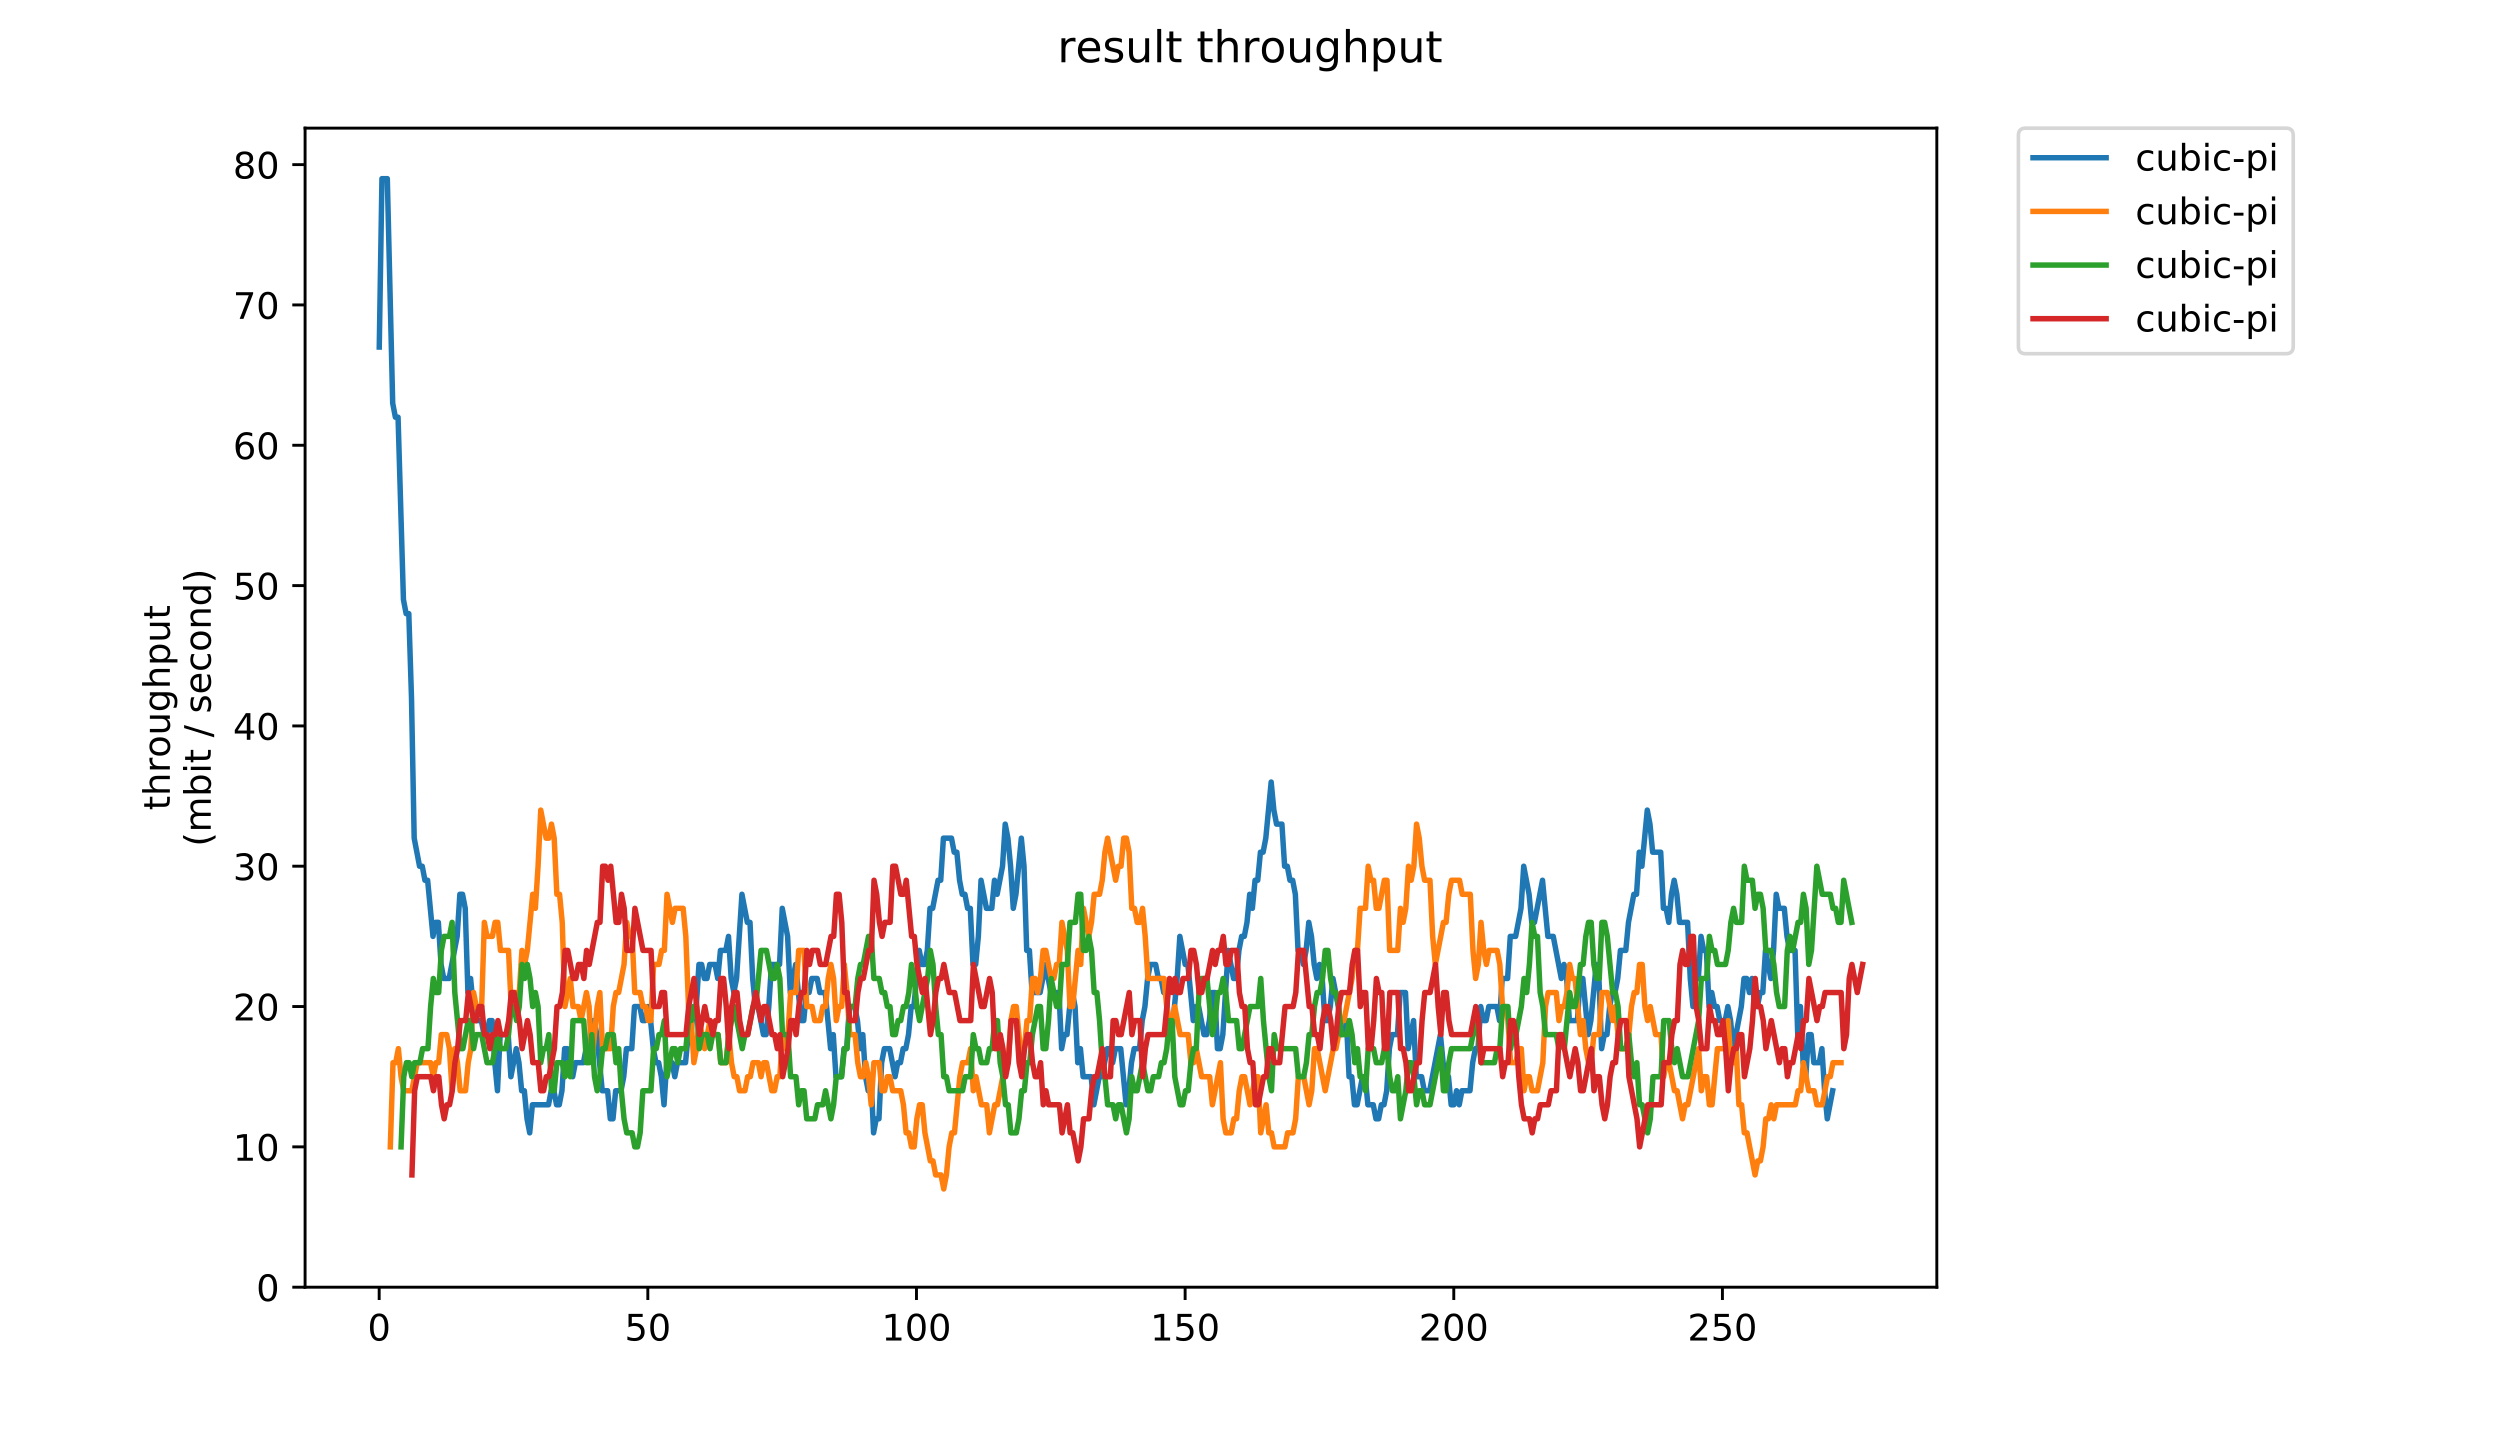 <?xml version="1.0" encoding="utf-8" standalone="no"?>
<!DOCTYPE svg PUBLIC "-//W3C//DTD SVG 1.1//EN"
  "http://www.w3.org/Graphics/SVG/1.1/DTD/svg11.dtd">
<!-- Created with matplotlib (https://matplotlib.org/) -->
<svg height="396pt" version="1.1" viewBox="0 0 684 396" width="684pt" xmlns="http://www.w3.org/2000/svg" xmlns:xlink="http://www.w3.org/1999/xlink">
 <defs>
  <style type="text/css">
*{stroke-linecap:butt;stroke-linejoin:round;}
  </style>
 </defs>
 <g id="figure_1">
  <g id="patch_1">
   <path d="M 0 396 
L 684 396 
L 684 0 
L 0 0 
z
" style="fill:#ffffff;"/>
  </g>
  <g id="axes_1">
   <g id="patch_2">
    <path d="M 83.472 352.174 
L 529.913 352.174 
L 529.913 35.062 
L 83.472 35.062 
z
" style="fill:#ffffff;"/>
   </g>
   <g id="matplotlib.axis_1">
    <g id="xtick_1">
     <g id="line2d_1">
      <defs>
       <path d="M 0 0 
L 0 3.5 
" id="me4129b6288" style="stroke:#000000;stroke-width:0.8;"/>
      </defs>
      <g>
       <use style="stroke:#000000;stroke-width:0.8;" x="103.743" xlink:href="#me4129b6288" y="352.174"/>
      </g>
     </g>
     <g id="text_1">
      <!-- 0 -->
      <defs>
       <path d="M 31.781 66.406 
Q 24.172 66.406 20.328 58.906 
Q 16.5 51.422 16.5 36.375 
Q 16.5 21.391 20.328 13.891 
Q 24.172 6.391 31.781 6.391 
Q 39.453 6.391 43.281 13.891 
Q 47.125 21.391 47.125 36.375 
Q 47.125 51.422 43.281 58.906 
Q 39.453 66.406 31.781 66.406 
z
M 31.781 74.219 
Q 44.047 74.219 50.516 64.516 
Q 56.984 54.828 56.984 36.375 
Q 56.984 17.969 50.516 8.266 
Q 44.047 -1.422 31.781 -1.422 
Q 19.531 -1.422 13.062 8.266 
Q 6.594 17.969 6.594 36.375 
Q 6.594 54.828 13.062 64.516 
Q 19.531 74.219 31.781 74.219 
z
" id="DejaVuSans-48"/>
      </defs>
      <g transform="translate(100.562 366.773)scale(0.1 -0.1)">
       <use xlink:href="#DejaVuSans-48"/>
      </g>
     </g>
    </g>
    <g id="xtick_2">
     <g id="line2d_2">
      <g>
       <use style="stroke:#000000;stroke-width:0.8;" x="177.245" xlink:href="#me4129b6288" y="352.174"/>
      </g>
     </g>
     <g id="text_2">
      <!-- 50 -->
      <defs>
       <path d="M 10.797 72.906 
L 49.516 72.906 
L 49.516 64.594 
L 19.828 64.594 
L 19.828 46.734 
Q 21.969 47.469 24.109 47.828 
Q 26.266 48.188 28.422 48.188 
Q 40.625 48.188 47.75 41.5 
Q 54.891 34.812 54.891 23.391 
Q 54.891 11.625 47.562 5.094 
Q 40.234 -1.422 26.906 -1.422 
Q 22.312 -1.422 17.547 -0.641 
Q 12.797 0.141 7.719 1.703 
L 7.719 11.625 
Q 12.109 9.234 16.797 8.062 
Q 21.484 6.891 26.703 6.891 
Q 35.156 6.891 40.078 11.328 
Q 45.016 15.766 45.016 23.391 
Q 45.016 31 40.078 35.438 
Q 35.156 39.891 26.703 39.891 
Q 22.75 39.891 18.812 39.016 
Q 14.891 38.141 10.797 36.281 
z
" id="DejaVuSans-53"/>
      </defs>
      <g transform="translate(170.883 366.773)scale(0.1 -0.1)">
       <use xlink:href="#DejaVuSans-53"/>
       <use x="63.623" xlink:href="#DejaVuSans-48"/>
      </g>
     </g>
    </g>
    <g id="xtick_3">
     <g id="line2d_3">
      <g>
       <use style="stroke:#000000;stroke-width:0.8;" x="250.748" xlink:href="#me4129b6288" y="352.174"/>
      </g>
     </g>
     <g id="text_3">
      <!-- 100 -->
      <defs>
       <path d="M 12.406 8.297 
L 28.516 8.297 
L 28.516 63.922 
L 10.984 60.406 
L 10.984 69.391 
L 28.422 72.906 
L 38.281 72.906 
L 38.281 8.297 
L 54.391 8.297 
L 54.391 0 
L 12.406 0 
z
" id="DejaVuSans-49"/>
      </defs>
      <g transform="translate(241.204 366.773)scale(0.1 -0.1)">
       <use xlink:href="#DejaVuSans-49"/>
       <use x="63.623" xlink:href="#DejaVuSans-48"/>
       <use x="127.246" xlink:href="#DejaVuSans-48"/>
      </g>
     </g>
    </g>
    <g id="xtick_4">
     <g id="line2d_4">
      <g>
       <use style="stroke:#000000;stroke-width:0.8;" x="324.25" xlink:href="#me4129b6288" y="352.174"/>
      </g>
     </g>
     <g id="text_4">
      <!-- 150 -->
      <g transform="translate(314.706 366.773)scale(0.1 -0.1)">
       <use xlink:href="#DejaVuSans-49"/>
       <use x="63.623" xlink:href="#DejaVuSans-53"/>
       <use x="127.246" xlink:href="#DejaVuSans-48"/>
      </g>
     </g>
    </g>
    <g id="xtick_5">
     <g id="line2d_5">
      <g>
       <use style="stroke:#000000;stroke-width:0.8;" x="397.753" xlink:href="#me4129b6288" y="352.174"/>
      </g>
     </g>
     <g id="text_5">
      <!-- 200 -->
      <defs>
       <path d="M 19.188 8.297 
L 53.609 8.297 
L 53.609 0 
L 7.328 0 
L 7.328 8.297 
Q 12.938 14.109 22.625 23.891 
Q 32.328 33.688 34.812 36.531 
Q 39.547 41.844 41.422 45.531 
Q 43.312 49.219 43.312 52.781 
Q 43.312 58.594 39.234 62.25 
Q 35.156 65.922 28.609 65.922 
Q 23.969 65.922 18.812 64.312 
Q 13.672 62.703 7.812 59.422 
L 7.812 69.391 
Q 13.766 71.781 18.938 73 
Q 24.125 74.219 28.422 74.219 
Q 39.75 74.219 46.484 68.547 
Q 53.219 62.891 53.219 53.422 
Q 53.219 48.922 51.531 44.891 
Q 49.859 40.875 45.406 35.406 
Q 44.188 33.984 37.641 27.219 
Q 31.109 20.453 19.188 8.297 
z
" id="DejaVuSans-50"/>
      </defs>
      <g transform="translate(388.209 366.773)scale(0.1 -0.1)">
       <use xlink:href="#DejaVuSans-50"/>
       <use x="63.623" xlink:href="#DejaVuSans-48"/>
       <use x="127.246" xlink:href="#DejaVuSans-48"/>
      </g>
     </g>
    </g>
    <g id="xtick_6">
     <g id="line2d_6">
      <g>
       <use style="stroke:#000000;stroke-width:0.8;" x="471.255" xlink:href="#me4129b6288" y="352.174"/>
      </g>
     </g>
     <g id="text_6">
      <!-- 250 -->
      <g transform="translate(461.711 366.773)scale(0.1 -0.1)">
       <use xlink:href="#DejaVuSans-50"/>
       <use x="63.623" xlink:href="#DejaVuSans-53"/>
       <use x="127.246" xlink:href="#DejaVuSans-48"/>
      </g>
     </g>
    </g>
   </g>
   <g id="matplotlib.axis_2">
    <g id="ytick_1">
     <g id="line2d_7">
      <defs>
       <path d="M 0 0 
L -3.5 0 
" id="md6bde5bec5" style="stroke:#000000;stroke-width:0.8;"/>
      </defs>
      <g>
       <use style="stroke:#000000;stroke-width:0.8;" x="83.472" xlink:href="#md6bde5bec5" y="352.174"/>
      </g>
     </g>
     <g id="text_7">
      <!-- 0 -->
      <g transform="translate(70.11 355.973)scale(0.1 -0.1)">
       <use xlink:href="#DejaVuSans-48"/>
      </g>
     </g>
    </g>
    <g id="ytick_2">
     <g id="line2d_8">
      <g>
       <use style="stroke:#000000;stroke-width:0.8;" x="83.472" xlink:href="#md6bde5bec5" y="313.783"/>
      </g>
     </g>
     <g id="text_8">
      <!-- 10 -->
      <g transform="translate(63.747 317.582)scale(0.1 -0.1)">
       <use xlink:href="#DejaVuSans-49"/>
       <use x="63.623" xlink:href="#DejaVuSans-48"/>
      </g>
     </g>
    </g>
    <g id="ytick_3">
     <g id="line2d_9">
      <g>
       <use style="stroke:#000000;stroke-width:0.8;" x="83.472" xlink:href="#md6bde5bec5" y="275.392"/>
      </g>
     </g>
     <g id="text_9">
      <!-- 20 -->
      <g transform="translate(63.747 279.191)scale(0.1 -0.1)">
       <use xlink:href="#DejaVuSans-50"/>
       <use x="63.623" xlink:href="#DejaVuSans-48"/>
      </g>
     </g>
    </g>
    <g id="ytick_4">
     <g id="line2d_10">
      <g>
       <use style="stroke:#000000;stroke-width:0.8;" x="83.472" xlink:href="#md6bde5bec5" y="237"/>
      </g>
     </g>
     <g id="text_10">
      <!-- 30 -->
      <defs>
       <path d="M 40.578 39.312 
Q 47.656 37.797 51.625 33 
Q 55.609 28.219 55.609 21.188 
Q 55.609 10.406 48.188 4.484 
Q 40.766 -1.422 27.094 -1.422 
Q 22.516 -1.422 17.656 -0.516 
Q 12.797 0.391 7.625 2.203 
L 7.625 11.719 
Q 11.719 9.328 16.594 8.109 
Q 21.484 6.891 26.812 6.891 
Q 36.078 6.891 40.938 10.547 
Q 45.797 14.203 45.797 21.188 
Q 45.797 27.641 41.281 31.266 
Q 36.766 34.906 28.719 34.906 
L 20.219 34.906 
L 20.219 43.016 
L 29.109 43.016 
Q 36.375 43.016 40.234 45.922 
Q 44.094 48.828 44.094 54.297 
Q 44.094 59.906 40.109 62.906 
Q 36.141 65.922 28.719 65.922 
Q 24.656 65.922 20.016 65.031 
Q 15.375 64.156 9.812 62.312 
L 9.812 71.094 
Q 15.438 72.656 20.344 73.438 
Q 25.25 74.219 29.594 74.219 
Q 40.828 74.219 47.359 69.109 
Q 53.906 64.016 53.906 55.328 
Q 53.906 49.266 50.438 45.094 
Q 46.969 40.922 40.578 39.312 
z
" id="DejaVuSans-51"/>
      </defs>
      <g transform="translate(63.747 240.8)scale(0.1 -0.1)">
       <use xlink:href="#DejaVuSans-51"/>
       <use x="63.623" xlink:href="#DejaVuSans-48"/>
      </g>
     </g>
    </g>
    <g id="ytick_5">
     <g id="line2d_11">
      <g>
       <use style="stroke:#000000;stroke-width:0.8;" x="83.472" xlink:href="#md6bde5bec5" y="198.609"/>
      </g>
     </g>
     <g id="text_11">
      <!-- 40 -->
      <defs>
       <path d="M 37.797 64.312 
L 12.891 25.391 
L 37.797 25.391 
z
M 35.203 72.906 
L 47.609 72.906 
L 47.609 25.391 
L 58.016 25.391 
L 58.016 17.188 
L 47.609 17.188 
L 47.609 0 
L 37.797 0 
L 37.797 17.188 
L 4.891 17.188 
L 4.891 26.703 
z
" id="DejaVuSans-52"/>
      </defs>
      <g transform="translate(63.747 202.408)scale(0.1 -0.1)">
       <use xlink:href="#DejaVuSans-52"/>
       <use x="63.623" xlink:href="#DejaVuSans-48"/>
      </g>
     </g>
    </g>
    <g id="ytick_6">
     <g id="line2d_12">
      <g>
       <use style="stroke:#000000;stroke-width:0.8;" x="83.472" xlink:href="#md6bde5bec5" y="160.218"/>
      </g>
     </g>
     <g id="text_12">
      <!-- 50 -->
      <g transform="translate(63.747 164.017)scale(0.1 -0.1)">
       <use xlink:href="#DejaVuSans-53"/>
       <use x="63.623" xlink:href="#DejaVuSans-48"/>
      </g>
     </g>
    </g>
    <g id="ytick_7">
     <g id="line2d_13">
      <g>
       <use style="stroke:#000000;stroke-width:0.8;" x="83.472" xlink:href="#md6bde5bec5" y="121.827"/>
      </g>
     </g>
     <g id="text_13">
      <!-- 60 -->
      <defs>
       <path d="M 33.016 40.375 
Q 26.375 40.375 22.484 35.828 
Q 18.609 31.297 18.609 23.391 
Q 18.609 15.531 22.484 10.953 
Q 26.375 6.391 33.016 6.391 
Q 39.656 6.391 43.531 10.953 
Q 47.406 15.531 47.406 23.391 
Q 47.406 31.297 43.531 35.828 
Q 39.656 40.375 33.016 40.375 
z
M 52.594 71.297 
L 52.594 62.312 
Q 48.875 64.062 45.094 64.984 
Q 41.312 65.922 37.594 65.922 
Q 27.828 65.922 22.672 59.328 
Q 17.531 52.734 16.797 39.406 
Q 19.672 43.656 24.016 45.922 
Q 28.375 48.188 33.594 48.188 
Q 44.578 48.188 50.953 41.516 
Q 57.328 34.859 57.328 23.391 
Q 57.328 12.156 50.688 5.359 
Q 44.047 -1.422 33.016 -1.422 
Q 20.359 -1.422 13.672 8.266 
Q 6.984 17.969 6.984 36.375 
Q 6.984 53.656 15.188 63.938 
Q 23.391 74.219 37.203 74.219 
Q 40.922 74.219 44.703 73.484 
Q 48.484 72.75 52.594 71.297 
z
" id="DejaVuSans-54"/>
      </defs>
      <g transform="translate(63.747 125.626)scale(0.1 -0.1)">
       <use xlink:href="#DejaVuSans-54"/>
       <use x="63.623" xlink:href="#DejaVuSans-48"/>
      </g>
     </g>
    </g>
    <g id="ytick_8">
     <g id="line2d_14">
      <g>
       <use style="stroke:#000000;stroke-width:0.8;" x="83.472" xlink:href="#md6bde5bec5" y="83.435"/>
      </g>
     </g>
     <g id="text_14">
      <!-- 70 -->
      <defs>
       <path d="M 8.203 72.906 
L 55.078 72.906 
L 55.078 68.703 
L 28.609 0 
L 18.312 0 
L 43.219 64.594 
L 8.203 64.594 
z
" id="DejaVuSans-55"/>
      </defs>
      <g transform="translate(63.747 87.235)scale(0.1 -0.1)">
       <use xlink:href="#DejaVuSans-55"/>
       <use x="63.623" xlink:href="#DejaVuSans-48"/>
      </g>
     </g>
    </g>
    <g id="ytick_9">
     <g id="line2d_15">
      <g>
       <use style="stroke:#000000;stroke-width:0.8;" x="83.472" xlink:href="#md6bde5bec5" y="45.044"/>
      </g>
     </g>
     <g id="text_15">
      <!-- 80 -->
      <defs>
       <path d="M 31.781 34.625 
Q 24.75 34.625 20.719 30.859 
Q 16.703 27.094 16.703 20.516 
Q 16.703 13.922 20.719 10.156 
Q 24.75 6.391 31.781 6.391 
Q 38.812 6.391 42.859 10.172 
Q 46.922 13.969 46.922 20.516 
Q 46.922 27.094 42.891 30.859 
Q 38.875 34.625 31.781 34.625 
z
M 21.922 38.812 
Q 15.578 40.375 12.031 44.719 
Q 8.5 49.078 8.5 55.328 
Q 8.5 64.062 14.719 69.141 
Q 20.953 74.219 31.781 74.219 
Q 42.672 74.219 48.875 69.141 
Q 55.078 64.062 55.078 55.328 
Q 55.078 49.078 51.531 44.719 
Q 48 40.375 41.703 38.812 
Q 48.828 37.156 52.797 32.312 
Q 56.781 27.484 56.781 20.516 
Q 56.781 9.906 50.312 4.234 
Q 43.844 -1.422 31.781 -1.422 
Q 19.734 -1.422 13.25 4.234 
Q 6.781 9.906 6.781 20.516 
Q 6.781 27.484 10.781 32.312 
Q 14.797 37.156 21.922 38.812 
z
M 18.312 54.391 
Q 18.312 48.734 21.844 45.562 
Q 25.391 42.391 31.781 42.391 
Q 38.141 42.391 41.719 45.562 
Q 45.312 48.734 45.312 54.391 
Q 45.312 60.062 41.719 63.234 
Q 38.141 66.406 31.781 66.406 
Q 25.391 66.406 21.844 63.234 
Q 18.312 60.062 18.312 54.391 
z
" id="DejaVuSans-56"/>
      </defs>
      <g transform="translate(63.747 48.843)scale(0.1 -0.1)">
       <use xlink:href="#DejaVuSans-56"/>
       <use x="63.623" xlink:href="#DejaVuSans-48"/>
      </g>
     </g>
    </g>
    <g id="text_16">
     <!-- throughput -->
     <defs>
      <path d="M 18.312 70.219 
L 18.312 54.688 
L 36.812 54.688 
L 36.812 47.703 
L 18.312 47.703 
L 18.312 18.016 
Q 18.312 11.328 20.141 9.422 
Q 21.969 7.516 27.594 7.516 
L 36.812 7.516 
L 36.812 0 
L 27.594 0 
Q 17.188 0 13.234 3.875 
Q 9.281 7.766 9.281 18.016 
L 9.281 47.703 
L 2.688 47.703 
L 2.688 54.688 
L 9.281 54.688 
L 9.281 70.219 
z
" id="DejaVuSans-116"/>
      <path d="M 54.891 33.016 
L 54.891 0 
L 45.906 0 
L 45.906 32.719 
Q 45.906 40.484 42.875 44.328 
Q 39.844 48.188 33.797 48.188 
Q 26.516 48.188 22.312 43.547 
Q 18.109 38.922 18.109 30.906 
L 18.109 0 
L 9.078 0 
L 9.078 75.984 
L 18.109 75.984 
L 18.109 46.188 
Q 21.344 51.125 25.703 53.562 
Q 30.078 56 35.797 56 
Q 45.219 56 50.047 50.172 
Q 54.891 44.344 54.891 33.016 
z
" id="DejaVuSans-104"/>
      <path d="M 41.109 46.297 
Q 39.594 47.172 37.812 47.578 
Q 36.031 48 33.891 48 
Q 26.266 48 22.188 43.047 
Q 18.109 38.094 18.109 28.812 
L 18.109 0 
L 9.078 0 
L 9.078 54.688 
L 18.109 54.688 
L 18.109 46.188 
Q 20.953 51.172 25.484 53.578 
Q 30.031 56 36.531 56 
Q 37.453 56 38.578 55.875 
Q 39.703 55.766 41.062 55.516 
z
" id="DejaVuSans-114"/>
      <path d="M 30.609 48.391 
Q 23.391 48.391 19.188 42.75 
Q 14.984 37.109 14.984 27.297 
Q 14.984 17.484 19.156 11.844 
Q 23.344 6.203 30.609 6.203 
Q 37.797 6.203 41.984 11.859 
Q 46.188 17.531 46.188 27.297 
Q 46.188 37.016 41.984 42.703 
Q 37.797 48.391 30.609 48.391 
z
M 30.609 56 
Q 42.328 56 49.016 48.375 
Q 55.719 40.766 55.719 27.297 
Q 55.719 13.875 49.016 6.219 
Q 42.328 -1.422 30.609 -1.422 
Q 18.844 -1.422 12.172 6.219 
Q 5.516 13.875 5.516 27.297 
Q 5.516 40.766 12.172 48.375 
Q 18.844 56 30.609 56 
z
" id="DejaVuSans-111"/>
      <path d="M 8.5 21.578 
L 8.5 54.688 
L 17.484 54.688 
L 17.484 21.922 
Q 17.484 14.156 20.5 10.266 
Q 23.531 6.391 29.594 6.391 
Q 36.859 6.391 41.078 11.031 
Q 45.312 15.672 45.312 23.688 
L 45.312 54.688 
L 54.297 54.688 
L 54.297 0 
L 45.312 0 
L 45.312 8.406 
Q 42.047 3.422 37.719 1 
Q 33.406 -1.422 27.688 -1.422 
Q 18.266 -1.422 13.375 4.438 
Q 8.5 10.297 8.5 21.578 
z
M 31.109 56 
z
" id="DejaVuSans-117"/>
      <path d="M 45.406 27.984 
Q 45.406 37.75 41.375 43.109 
Q 37.359 48.484 30.078 48.484 
Q 22.859 48.484 18.828 43.109 
Q 14.797 37.75 14.797 27.984 
Q 14.797 18.266 18.828 12.891 
Q 22.859 7.516 30.078 7.516 
Q 37.359 7.516 41.375 12.891 
Q 45.406 18.266 45.406 27.984 
z
M 54.391 6.781 
Q 54.391 -7.172 48.188 -13.984 
Q 42 -20.797 29.203 -20.797 
Q 24.469 -20.797 20.266 -20.094 
Q 16.062 -19.391 12.109 -17.922 
L 12.109 -9.188 
Q 16.062 -11.328 19.922 -12.344 
Q 23.781 -13.375 27.781 -13.375 
Q 36.625 -13.375 41.016 -8.766 
Q 45.406 -4.156 45.406 5.172 
L 45.406 9.625 
Q 42.625 4.781 38.281 2.391 
Q 33.938 0 27.875 0 
Q 17.828 0 11.672 7.656 
Q 5.516 15.328 5.516 27.984 
Q 5.516 40.672 11.672 48.328 
Q 17.828 56 27.875 56 
Q 33.938 56 38.281 53.609 
Q 42.625 51.219 45.406 46.391 
L 45.406 54.688 
L 54.391 54.688 
z
" id="DejaVuSans-103"/>
      <path d="M 18.109 8.203 
L 18.109 -20.797 
L 9.078 -20.797 
L 9.078 54.688 
L 18.109 54.688 
L 18.109 46.391 
Q 20.953 51.266 25.266 53.625 
Q 29.594 56 35.594 56 
Q 45.562 56 51.781 48.094 
Q 58.016 40.188 58.016 27.297 
Q 58.016 14.406 51.781 6.484 
Q 45.562 -1.422 35.594 -1.422 
Q 29.594 -1.422 25.266 0.953 
Q 20.953 3.328 18.109 8.203 
z
M 48.688 27.297 
Q 48.688 37.203 44.609 42.844 
Q 40.531 48.484 33.406 48.484 
Q 26.266 48.484 22.188 42.844 
Q 18.109 37.203 18.109 27.297 
Q 18.109 17.391 22.188 11.75 
Q 26.266 6.109 33.406 6.109 
Q 40.531 6.109 44.609 11.75 
Q 48.688 17.391 48.688 27.297 
z
" id="DejaVuSans-112"/>
     </defs>
     <g transform="translate(46.47 221.675)rotate(-90)scale(0.1 -0.1)">
      <use xlink:href="#DejaVuSans-116"/>
      <use x="39.209" xlink:href="#DejaVuSans-104"/>
      <use x="102.588" xlink:href="#DejaVuSans-114"/>
      <use x="143.67" xlink:href="#DejaVuSans-111"/>
      <use x="204.852" xlink:href="#DejaVuSans-117"/>
      <use x="268.23" xlink:href="#DejaVuSans-103"/>
      <use x="331.707" xlink:href="#DejaVuSans-104"/>
      <use x="395.086" xlink:href="#DejaVuSans-112"/>
      <use x="458.562" xlink:href="#DejaVuSans-117"/>
      <use x="521.941" xlink:href="#DejaVuSans-116"/>
     </g>
     <!-- (mbit / second) -->
     <defs>
      <path d="M 31 75.875 
Q 24.469 64.656 21.281 53.656 
Q 18.109 42.672 18.109 31.391 
Q 18.109 20.125 21.312 9.062 
Q 24.516 -2 31 -13.188 
L 23.188 -13.188 
Q 15.875 -1.703 12.234 9.375 
Q 8.594 20.453 8.594 31.391 
Q 8.594 42.281 12.203 53.312 
Q 15.828 64.359 23.188 75.875 
z
" id="DejaVuSans-40"/>
      <path d="M 52 44.188 
Q 55.375 50.25 60.062 53.125 
Q 64.75 56 71.094 56 
Q 79.641 56 84.281 50.016 
Q 88.922 44.047 88.922 33.016 
L 88.922 0 
L 79.891 0 
L 79.891 32.719 
Q 79.891 40.578 77.094 44.375 
Q 74.312 48.188 68.609 48.188 
Q 61.625 48.188 57.562 43.547 
Q 53.516 38.922 53.516 30.906 
L 53.516 0 
L 44.484 0 
L 44.484 32.719 
Q 44.484 40.625 41.703 44.406 
Q 38.922 48.188 33.109 48.188 
Q 26.219 48.188 22.156 43.531 
Q 18.109 38.875 18.109 30.906 
L 18.109 0 
L 9.078 0 
L 9.078 54.688 
L 18.109 54.688 
L 18.109 46.188 
Q 21.188 51.219 25.484 53.609 
Q 29.781 56 35.688 56 
Q 41.656 56 45.828 52.969 
Q 50 49.953 52 44.188 
z
" id="DejaVuSans-109"/>
      <path d="M 48.688 27.297 
Q 48.688 37.203 44.609 42.844 
Q 40.531 48.484 33.406 48.484 
Q 26.266 48.484 22.188 42.844 
Q 18.109 37.203 18.109 27.297 
Q 18.109 17.391 22.188 11.75 
Q 26.266 6.109 33.406 6.109 
Q 40.531 6.109 44.609 11.75 
Q 48.688 17.391 48.688 27.297 
z
M 18.109 46.391 
Q 20.953 51.266 25.266 53.625 
Q 29.594 56 35.594 56 
Q 45.562 56 51.781 48.094 
Q 58.016 40.188 58.016 27.297 
Q 58.016 14.406 51.781 6.484 
Q 45.562 -1.422 35.594 -1.422 
Q 29.594 -1.422 25.266 0.953 
Q 20.953 3.328 18.109 8.203 
L 18.109 0 
L 9.078 0 
L 9.078 75.984 
L 18.109 75.984 
z
" id="DejaVuSans-98"/>
      <path d="M 9.422 54.688 
L 18.406 54.688 
L 18.406 0 
L 9.422 0 
z
M 9.422 75.984 
L 18.406 75.984 
L 18.406 64.594 
L 9.422 64.594 
z
" id="DejaVuSans-105"/>
      <path id="DejaVuSans-32"/>
      <path d="M 25.391 72.906 
L 33.688 72.906 
L 8.297 -9.281 
L 0 -9.281 
z
" id="DejaVuSans-47"/>
      <path d="M 44.281 53.078 
L 44.281 44.578 
Q 40.484 46.531 36.375 47.5 
Q 32.281 48.484 27.875 48.484 
Q 21.188 48.484 17.844 46.438 
Q 14.5 44.391 14.5 40.281 
Q 14.5 37.156 16.891 35.375 
Q 19.281 33.594 26.516 31.984 
L 29.594 31.297 
Q 39.156 29.25 43.188 25.516 
Q 47.219 21.781 47.219 15.094 
Q 47.219 7.469 41.188 3.016 
Q 35.156 -1.422 24.609 -1.422 
Q 20.219 -1.422 15.453 -0.562 
Q 10.688 0.297 5.422 2 
L 5.422 11.281 
Q 10.406 8.688 15.234 7.391 
Q 20.062 6.109 24.812 6.109 
Q 31.156 6.109 34.562 8.281 
Q 37.984 10.453 37.984 14.406 
Q 37.984 18.062 35.516 20.016 
Q 33.062 21.969 24.703 23.781 
L 21.578 24.516 
Q 13.234 26.266 9.516 29.906 
Q 5.812 33.547 5.812 39.891 
Q 5.812 47.609 11.281 51.797 
Q 16.75 56 26.812 56 
Q 31.781 56 36.172 55.266 
Q 40.578 54.547 44.281 53.078 
z
" id="DejaVuSans-115"/>
      <path d="M 56.203 29.594 
L 56.203 25.203 
L 14.891 25.203 
Q 15.484 15.922 20.484 11.062 
Q 25.484 6.203 34.422 6.203 
Q 39.594 6.203 44.453 7.469 
Q 49.312 8.734 54.109 11.281 
L 54.109 2.781 
Q 49.266 0.734 44.188 -0.344 
Q 39.109 -1.422 33.891 -1.422 
Q 20.797 -1.422 13.156 6.188 
Q 5.516 13.812 5.516 26.812 
Q 5.516 40.234 12.766 48.109 
Q 20.016 56 32.328 56 
Q 43.359 56 49.781 48.891 
Q 56.203 41.797 56.203 29.594 
z
M 47.219 32.234 
Q 47.125 39.594 43.094 43.984 
Q 39.062 48.391 32.422 48.391 
Q 24.906 48.391 20.391 44.141 
Q 15.875 39.891 15.188 32.172 
z
" id="DejaVuSans-101"/>
      <path d="M 48.781 52.594 
L 48.781 44.188 
Q 44.969 46.297 41.141 47.344 
Q 37.312 48.391 33.406 48.391 
Q 24.656 48.391 19.812 42.844 
Q 14.984 37.312 14.984 27.297 
Q 14.984 17.281 19.812 11.734 
Q 24.656 6.203 33.406 6.203 
Q 37.312 6.203 41.141 7.25 
Q 44.969 8.297 48.781 10.406 
L 48.781 2.094 
Q 45.016 0.344 40.984 -0.531 
Q 36.969 -1.422 32.422 -1.422 
Q 20.062 -1.422 12.781 6.344 
Q 5.516 14.109 5.516 27.297 
Q 5.516 40.672 12.859 48.328 
Q 20.219 56 33.016 56 
Q 37.156 56 41.109 55.141 
Q 45.062 54.297 48.781 52.594 
z
" id="DejaVuSans-99"/>
      <path d="M 54.891 33.016 
L 54.891 0 
L 45.906 0 
L 45.906 32.719 
Q 45.906 40.484 42.875 44.328 
Q 39.844 48.188 33.797 48.188 
Q 26.516 48.188 22.312 43.547 
Q 18.109 38.922 18.109 30.906 
L 18.109 0 
L 9.078 0 
L 9.078 54.688 
L 18.109 54.688 
L 18.109 46.188 
Q 21.344 51.125 25.703 53.562 
Q 30.078 56 35.797 56 
Q 45.219 56 50.047 50.172 
Q 54.891 44.344 54.891 33.016 
z
" id="DejaVuSans-110"/>
      <path d="M 45.406 46.391 
L 45.406 75.984 
L 54.391 75.984 
L 54.391 0 
L 45.406 0 
L 45.406 8.203 
Q 42.578 3.328 38.25 0.953 
Q 33.938 -1.422 27.875 -1.422 
Q 17.969 -1.422 11.734 6.484 
Q 5.516 14.406 5.516 27.297 
Q 5.516 40.188 11.734 48.094 
Q 17.969 56 27.875 56 
Q 33.938 56 38.25 53.625 
Q 42.578 51.266 45.406 46.391 
z
M 14.797 27.297 
Q 14.797 17.391 18.875 11.75 
Q 22.953 6.109 30.078 6.109 
Q 37.203 6.109 41.297 11.75 
Q 45.406 17.391 45.406 27.297 
Q 45.406 37.203 41.297 42.844 
Q 37.203 48.484 30.078 48.484 
Q 22.953 48.484 18.875 42.844 
Q 14.797 37.203 14.797 27.297 
z
" id="DejaVuSans-100"/>
      <path d="M 8.016 75.875 
L 15.828 75.875 
Q 23.141 64.359 26.781 53.312 
Q 30.422 42.281 30.422 31.391 
Q 30.422 20.453 26.781 9.375 
Q 23.141 -1.703 15.828 -13.188 
L 8.016 -13.188 
Q 14.5 -2 17.703 9.062 
Q 20.906 20.125 20.906 31.391 
Q 20.906 42.672 17.703 53.656 
Q 14.5 64.656 8.016 75.875 
z
" id="DejaVuSans-41"/>
     </defs>
     <g transform="translate(57.668 231.609)rotate(-90)scale(0.1 -0.1)">
      <use xlink:href="#DejaVuSans-40"/>
      <use x="39.014" xlink:href="#DejaVuSans-109"/>
      <use x="136.426" xlink:href="#DejaVuSans-98"/>
      <use x="199.902" xlink:href="#DejaVuSans-105"/>
      <use x="227.686" xlink:href="#DejaVuSans-116"/>
      <use x="266.895" xlink:href="#DejaVuSans-32"/>
      <use x="298.682" xlink:href="#DejaVuSans-47"/>
      <use x="332.373" xlink:href="#DejaVuSans-32"/>
      <use x="364.16" xlink:href="#DejaVuSans-115"/>
      <use x="416.26" xlink:href="#DejaVuSans-101"/>
      <use x="477.783" xlink:href="#DejaVuSans-99"/>
      <use x="532.764" xlink:href="#DejaVuSans-111"/>
      <use x="593.945" xlink:href="#DejaVuSans-110"/>
      <use x="657.324" xlink:href="#DejaVuSans-100"/>
      <use x="720.801" xlink:href="#DejaVuSans-41"/>
     </g>
    </g>
   </g>
   <g id="line2d_16">
    <path clip-path="url(#pb5f53906bf)" d="M 103.765 94.953 
L 104.5 48.883 
L 105.97 48.883 
L 107.44 110.309 
L 108.175 114.148 
L 108.91 114.148 
L 110.38 164.057 
L 111.115 167.896 
L 111.85 167.896 
L 112.585 190.931 
L 113.32 229.322 
L 114.79 237 
L 115.525 237 
L 116.261 240.84 
L 116.996 240.84 
L 118.466 256.196 
L 119.201 252.357 
L 119.936 252.357 
L 120.671 263.874 
L 121.406 267.713 
L 122.876 267.713 
L 125.081 256.196 
L 125.816 244.679 
L 126.551 244.679 
L 127.286 248.518 
L 128.021 271.553 
L 128.756 267.713 
L 129.491 275.392 
L 130.226 279.231 
L 131.696 279.231 
L 132.431 283.07 
L 133.166 283.07 
L 133.901 279.231 
L 134.636 279.231 
L 135.371 290.748 
L 136.106 298.426 
L 136.841 283.07 
L 139.046 283.07 
L 139.781 294.587 
L 141.251 286.909 
L 141.986 290.748 
L 142.721 298.426 
L 143.456 298.426 
L 144.191 306.105 
L 144.926 309.944 
L 145.661 302.266 
L 150.072 302.266 
L 150.807 298.426 
L 151.542 298.426 
L 152.277 302.266 
L 153.012 302.266 
L 153.747 298.426 
L 154.482 286.909 
L 155.217 286.909 
L 156.687 294.587 
L 157.422 290.748 
L 159.627 290.748 
L 160.362 286.909 
L 161.097 286.909 
L 161.832 279.231 
L 162.567 279.231 
L 163.302 283.07 
L 164.772 298.426 
L 166.242 298.426 
L 166.977 306.105 
L 167.712 306.105 
L 168.447 298.426 
L 169.917 298.426 
L 170.652 294.587 
L 171.387 286.909 
L 172.857 286.909 
L 173.592 275.392 
L 175.062 275.392 
L 175.797 279.231 
L 176.532 279.231 
L 177.267 275.392 
L 178.002 279.231 
L 178.738 286.909 
L 179.473 290.748 
L 180.208 290.748 
L 180.943 294.587 
L 181.678 302.266 
L 182.413 290.748 
L 183.883 290.748 
L 184.618 294.587 
L 185.353 290.748 
L 187.558 290.748 
L 188.293 283.07 
L 189.028 283.07 
L 189.763 275.392 
L 190.498 275.392 
L 191.233 263.874 
L 191.968 263.874 
L 192.703 267.713 
L 193.438 267.713 
L 194.173 263.874 
L 195.643 263.874 
L 196.378 267.713 
L 197.113 260.035 
L 198.583 260.035 
L 199.318 256.196 
L 200.053 267.713 
L 200.788 271.553 
L 201.523 267.713 
L 202.993 244.679 
L 204.463 252.357 
L 205.198 252.357 
L 205.933 267.713 
L 206.668 275.392 
L 207.403 275.392 
L 208.873 283.07 
L 209.609 283.07 
L 210.344 275.392 
L 211.079 263.874 
L 213.284 263.874 
L 214.019 248.518 
L 215.489 256.196 
L 216.224 271.553 
L 217.694 263.874 
L 219.164 279.231 
L 219.899 279.231 
L 220.634 271.553 
L 221.369 271.553 
L 222.104 267.713 
L 223.574 267.713 
L 224.309 271.553 
L 225.779 271.553 
L 227.249 286.909 
L 227.984 283.07 
L 228.719 294.587 
L 230.189 294.587 
L 230.924 286.909 
L 231.659 286.909 
L 232.394 275.392 
L 233.864 275.392 
L 234.599 279.231 
L 235.334 286.909 
L 236.069 283.07 
L 236.804 294.587 
L 237.539 298.426 
L 238.274 294.587 
L 239.009 309.944 
L 239.744 306.105 
L 240.48 306.105 
L 241.215 290.748 
L 241.95 286.909 
L 243.42 286.909 
L 244.89 294.587 
L 245.625 290.748 
L 246.36 290.748 
L 247.095 286.909 
L 247.83 286.909 
L 248.565 283.07 
L 249.3 275.392 
L 250.035 275.392 
L 251.505 260.035 
L 252.24 263.874 
L 252.975 263.874 
L 253.71 260.035 
L 254.445 248.518 
L 255.18 248.518 
L 256.65 240.84 
L 257.385 240.84 
L 258.12 229.322 
L 260.325 229.322 
L 261.06 233.161 
L 261.795 233.161 
L 262.53 240.84 
L 263.265 244.679 
L 264 244.679 
L 264.735 248.518 
L 265.47 248.518 
L 266.205 263.874 
L 266.94 263.874 
L 267.675 256.196 
L 268.41 240.84 
L 269.88 248.518 
L 271.351 248.518 
L 272.086 240.84 
L 272.821 244.679 
L 274.291 237 
L 275.026 225.483 
L 275.761 229.322 
L 276.496 237 
L 277.231 248.518 
L 277.966 244.679 
L 279.436 229.322 
L 280.171 237 
L 280.906 260.035 
L 281.641 260.035 
L 282.376 271.553 
L 284.581 271.553 
L 286.051 263.874 
L 287.521 271.553 
L 289.726 271.553 
L 290.461 286.909 
L 291.196 283.07 
L 291.931 283.07 
L 292.666 275.392 
L 293.401 271.553 
L 294.136 275.392 
L 294.871 290.748 
L 295.606 286.909 
L 296.341 294.587 
L 298.546 294.587 
L 299.281 302.266 
L 300.751 294.587 
L 301.486 294.587 
L 302.957 286.909 
L 303.692 286.909 
L 304.427 290.748 
L 305.162 286.909 
L 306.632 286.909 
L 308.102 302.266 
L 308.837 298.426 
L 309.572 290.748 
L 310.307 286.909 
L 311.777 286.909 
L 312.512 279.231 
L 313.247 275.392 
L 313.982 267.713 
L 314.717 263.874 
L 316.187 263.874 
L 316.922 267.713 
L 317.657 267.713 
L 318.392 271.553 
L 319.127 271.553 
L 319.862 283.07 
L 320.597 283.07 
L 322.067 267.713 
L 322.802 256.196 
L 324.272 263.874 
L 325.007 263.874 
L 326.477 279.231 
L 327.212 275.392 
L 327.947 275.392 
L 329.417 283.07 
L 330.152 283.07 
L 330.887 279.231 
L 331.622 271.553 
L 332.357 271.553 
L 333.093 286.909 
L 333.828 286.909 
L 334.563 283.07 
L 336.033 260.035 
L 337.503 267.713 
L 338.238 267.713 
L 338.973 260.035 
L 339.708 256.196 
L 340.443 256.196 
L 341.178 252.357 
L 341.913 244.679 
L 342.648 248.518 
L 343.383 240.84 
L 344.118 240.84 
L 344.853 233.161 
L 345.588 233.161 
L 346.323 229.322 
L 347.793 213.966 
L 348.528 221.644 
L 349.263 225.483 
L 350.733 225.483 
L 351.468 237 
L 352.203 237 
L 352.938 240.84 
L 353.673 240.84 
L 354.408 244.679 
L 355.143 260.035 
L 355.878 260.035 
L 356.613 263.874 
L 357.348 260.035 
L 358.083 252.357 
L 358.818 256.196 
L 359.553 263.874 
L 360.288 267.713 
L 361.023 263.874 
L 361.758 267.713 
L 362.493 279.231 
L 363.228 279.231 
L 363.964 275.392 
L 364.699 267.713 
L 366.169 275.392 
L 366.904 283.07 
L 367.639 279.231 
L 368.374 279.231 
L 369.109 294.587 
L 369.844 294.587 
L 370.579 302.266 
L 371.314 302.266 
L 372.784 294.587 
L 373.519 294.587 
L 374.254 302.266 
L 375.724 302.266 
L 376.459 306.105 
L 377.194 306.105 
L 377.929 302.266 
L 378.664 302.266 
L 379.399 298.426 
L 380.134 286.909 
L 380.869 283.07 
L 382.339 283.07 
L 383.074 271.553 
L 384.544 271.553 
L 385.279 286.909 
L 386.749 279.231 
L 387.484 294.587 
L 388.954 294.587 
L 389.689 298.426 
L 391.159 298.426 
L 394.099 283.07 
L 394.834 290.748 
L 395.57 294.587 
L 396.305 294.587 
L 397.04 302.266 
L 397.775 302.266 
L 398.51 298.426 
L 399.245 302.266 
L 399.98 298.426 
L 402.185 298.426 
L 402.92 290.748 
L 403.655 286.909 
L 404.39 286.909 
L 405.125 275.392 
L 405.86 279.231 
L 406.595 279.231 
L 407.33 275.392 
L 409.535 275.392 
L 410.27 279.231 
L 411.005 267.713 
L 412.475 267.713 
L 413.21 256.196 
L 414.68 256.196 
L 416.15 248.518 
L 416.885 237 
L 418.355 244.679 
L 419.09 252.357 
L 419.825 252.357 
L 422.03 240.84 
L 423.5 256.196 
L 424.97 256.196 
L 427.176 267.713 
L 427.911 263.874 
L 428.646 267.713 
L 429.381 279.231 
L 431.586 279.231 
L 432.321 267.713 
L 433.056 267.713 
L 434.526 283.07 
L 435.261 279.231 
L 436.731 263.874 
L 437.466 267.713 
L 438.201 286.909 
L 438.936 283.07 
L 439.671 283.07 
L 440.406 275.392 
L 441.141 271.553 
L 441.876 271.553 
L 442.611 267.713 
L 443.346 260.035 
L 444.816 260.035 
L 445.551 252.357 
L 447.021 244.679 
L 447.756 244.679 
L 448.491 233.161 
L 449.226 237 
L 450.696 221.644 
L 451.431 225.483 
L 452.166 233.161 
L 454.371 233.161 
L 455.106 248.518 
L 455.841 248.518 
L 456.576 252.357 
L 457.312 244.679 
L 458.047 240.84 
L 458.782 244.679 
L 459.517 252.357 
L 461.722 252.357 
L 462.457 267.713 
L 463.192 275.392 
L 463.927 267.713 
L 464.662 267.713 
L 465.397 256.196 
L 466.132 260.035 
L 466.867 260.035 
L 467.602 275.392 
L 468.337 271.553 
L 469.072 275.392 
L 469.807 275.392 
L 470.542 279.231 
L 472.012 279.231 
L 472.747 275.392 
L 473.482 279.231 
L 474.217 286.909 
L 476.422 275.392 
L 477.157 267.713 
L 477.892 267.713 
L 478.627 271.553 
L 479.362 267.713 
L 480.097 275.392 
L 480.832 275.392 
L 481.567 271.553 
L 482.302 271.553 
L 483.037 260.035 
L 484.507 267.713 
L 485.242 260.035 
L 485.977 244.679 
L 486.712 248.518 
L 488.183 248.518 
L 488.918 256.196 
L 489.653 260.035 
L 491.123 260.035 
L 491.858 283.07 
L 492.593 275.392 
L 493.328 290.748 
L 494.063 294.587 
L 494.798 283.07 
L 495.533 283.07 
L 496.268 290.748 
L 497.738 290.748 
L 498.473 286.909 
L 499.208 298.426 
L 499.943 306.105 
L 501.413 298.426 
L 501.413 298.426 
" style="fill:none;stroke:#1f77b4;stroke-linecap:square;stroke-width:1.5;"/>
   </g>
   <g id="line2d_17">
    <path clip-path="url(#pb5f53906bf)" d="M 106.788 313.783 
L 107.523 290.748 
L 108.258 290.748 
L 108.993 286.909 
L 109.728 294.587 
L 110.463 298.426 
L 112.668 298.426 
L 114.138 290.748 
L 117.813 290.748 
L 118.548 294.587 
L 119.283 290.748 
L 120.018 290.748 
L 120.753 283.07 
L 122.223 283.07 
L 122.958 286.909 
L 123.693 298.426 
L 124.428 286.909 
L 125.163 290.748 
L 125.898 298.426 
L 127.368 298.426 
L 128.103 290.748 
L 128.838 286.909 
L 129.573 271.553 
L 130.308 275.392 
L 131.778 275.392 
L 132.513 252.357 
L 133.248 256.196 
L 134.718 256.196 
L 135.453 252.357 
L 136.188 252.357 
L 136.923 260.035 
L 139.129 260.035 
L 139.864 275.392 
L 140.599 271.553 
L 142.069 271.553 
L 142.804 260.035 
L 143.539 263.874 
L 144.274 260.035 
L 145.744 244.679 
L 146.479 248.518 
L 147.214 237 
L 147.949 221.644 
L 149.419 229.322 
L 150.154 229.322 
L 150.889 225.483 
L 151.624 229.322 
L 152.359 244.679 
L 153.094 244.679 
L 153.829 252.357 
L 154.564 275.392 
L 156.034 267.713 
L 156.769 275.392 
L 158.239 275.392 
L 158.974 279.231 
L 160.444 271.553 
L 161.179 275.392 
L 161.914 290.748 
L 163.384 275.392 
L 164.119 271.553 
L 164.854 286.909 
L 167.059 286.909 
L 167.794 275.392 
L 168.53 271.553 
L 169.265 271.553 
L 170.735 263.874 
L 171.47 252.357 
L 172.205 256.196 
L 172.94 256.196 
L 173.675 271.553 
L 175.145 271.553 
L 175.88 275.392 
L 176.615 275.392 
L 177.35 279.231 
L 178.085 279.231 
L 178.82 263.874 
L 180.29 263.874 
L 181.025 260.035 
L 181.76 260.035 
L 182.495 244.679 
L 183.965 252.357 
L 184.7 248.518 
L 186.905 248.518 
L 187.64 256.196 
L 188.375 275.392 
L 189.11 279.231 
L 189.845 290.748 
L 190.58 286.909 
L 191.315 279.231 
L 192.785 286.909 
L 194.255 279.231 
L 194.99 283.07 
L 196.46 283.07 
L 197.195 290.748 
L 198.665 290.748 
L 199.401 283.07 
L 200.136 290.748 
L 200.871 294.587 
L 201.606 294.587 
L 202.341 298.426 
L 203.811 298.426 
L 204.546 294.587 
L 205.281 294.587 
L 206.016 290.748 
L 207.486 290.748 
L 208.221 294.587 
L 208.956 290.748 
L 209.691 290.748 
L 211.161 298.426 
L 211.896 298.426 
L 212.631 294.587 
L 213.366 294.587 
L 214.101 283.07 
L 214.836 286.909 
L 215.571 283.07 
L 216.306 271.553 
L 217.776 271.553 
L 218.511 260.035 
L 219.981 260.035 
L 220.716 275.392 
L 222.186 275.392 
L 222.921 279.231 
L 224.391 279.231 
L 225.126 275.392 
L 225.861 275.392 
L 226.596 267.713 
L 227.331 263.874 
L 228.066 267.713 
L 228.801 279.231 
L 229.536 275.392 
L 230.272 275.392 
L 231.007 263.874 
L 231.742 271.553 
L 232.477 283.07 
L 233.947 283.07 
L 234.682 290.748 
L 235.417 294.587 
L 236.152 294.587 
L 236.887 290.748 
L 237.622 294.587 
L 238.357 302.266 
L 239.092 290.748 
L 240.562 290.748 
L 241.297 298.426 
L 242.032 298.426 
L 242.767 294.587 
L 243.502 294.587 
L 244.237 298.426 
L 246.442 298.426 
L 247.177 302.266 
L 247.912 309.944 
L 248.647 309.944 
L 249.382 313.783 
L 250.117 313.783 
L 250.852 306.105 
L 251.587 302.266 
L 252.322 302.266 
L 253.057 309.944 
L 254.527 317.622 
L 255.262 317.622 
L 255.997 321.461 
L 257.467 321.461 
L 258.202 325.3 
L 258.937 321.461 
L 259.672 313.783 
L 260.407 309.944 
L 261.143 309.944 
L 262.613 294.587 
L 263.348 290.748 
L 264.818 290.748 
L 265.553 286.909 
L 266.288 298.426 
L 267.023 294.587 
L 268.493 302.266 
L 269.963 302.266 
L 270.698 309.944 
L 272.168 302.266 
L 272.903 302.266 
L 275.108 290.748 
L 275.843 290.748 
L 276.578 279.231 
L 277.313 275.392 
L 278.048 275.392 
L 279.518 290.748 
L 280.253 286.909 
L 280.988 279.231 
L 281.723 279.231 
L 282.458 267.713 
L 283.193 267.713 
L 283.928 271.553 
L 284.663 267.713 
L 285.398 260.035 
L 286.133 260.035 
L 287.603 267.713 
L 288.338 267.713 
L 289.073 263.874 
L 289.808 263.874 
L 290.543 252.357 
L 292.013 260.035 
L 292.749 275.392 
L 293.484 275.392 
L 294.954 260.035 
L 295.689 263.874 
L 296.424 248.518 
L 297.894 256.196 
L 298.629 252.357 
L 299.364 244.679 
L 300.834 244.679 
L 301.569 240.84 
L 302.304 233.161 
L 303.039 229.322 
L 305.244 240.84 
L 305.979 237 
L 306.714 237 
L 307.449 229.322 
L 308.184 229.322 
L 308.919 233.161 
L 309.654 248.518 
L 310.389 248.518 
L 311.124 252.357 
L 311.859 252.357 
L 312.594 248.518 
L 313.329 256.196 
L 314.064 267.713 
L 318.474 267.713 
L 319.209 275.392 
L 319.944 279.231 
L 320.679 279.231 
L 321.414 275.392 
L 322.884 283.07 
L 325.09 283.07 
L 325.825 290.748 
L 326.56 290.748 
L 327.295 286.909 
L 328.765 294.587 
L 330.97 294.587 
L 331.705 302.266 
L 333.91 290.748 
L 334.645 306.105 
L 335.38 309.944 
L 336.85 309.944 
L 337.585 306.105 
L 338.32 306.105 
L 339.055 298.426 
L 339.79 294.587 
L 340.525 294.587 
L 341.995 302.266 
L 343.465 294.587 
L 344.2 294.587 
L 344.935 309.944 
L 346.405 302.266 
L 347.14 309.944 
L 347.875 309.944 
L 348.61 313.783 
L 351.55 313.783 
L 352.285 309.944 
L 353.755 309.944 
L 354.491 306.105 
L 355.226 294.587 
L 356.696 294.587 
L 358.166 302.266 
L 358.901 298.426 
L 359.636 286.909 
L 360.371 286.909 
L 362.576 298.426 
L 364.781 286.909 
L 365.516 286.909 
L 366.986 279.231 
L 367.721 279.231 
L 369.926 267.713 
L 370.661 260.035 
L 371.396 260.035 
L 372.131 248.518 
L 373.601 248.518 
L 374.336 237 
L 375.071 240.84 
L 375.806 240.84 
L 376.541 248.518 
L 377.276 248.518 
L 378.746 240.84 
L 379.481 240.84 
L 380.216 260.035 
L 382.421 260.035 
L 383.156 248.518 
L 383.891 252.357 
L 384.626 248.518 
L 385.362 237 
L 386.097 240.84 
L 386.832 237 
L 387.567 225.483 
L 388.302 229.322 
L 389.037 237 
L 389.772 240.84 
L 391.242 240.84 
L 391.977 256.196 
L 392.712 263.874 
L 394.917 252.357 
L 395.652 252.357 
L 396.387 244.679 
L 397.122 240.84 
L 399.327 240.84 
L 400.062 244.679 
L 402.267 244.679 
L 403.002 260.035 
L 403.737 267.713 
L 404.472 263.874 
L 405.207 252.357 
L 405.942 260.035 
L 406.677 263.874 
L 407.412 260.035 
L 409.617 260.035 
L 410.352 263.874 
L 411.087 275.392 
L 411.822 275.392 
L 412.557 279.231 
L 413.292 290.748 
L 414.762 290.748 
L 415.497 286.909 
L 416.233 286.909 
L 416.968 298.426 
L 417.703 294.587 
L 418.438 294.587 
L 419.173 298.426 
L 420.643 298.426 
L 422.113 290.748 
L 422.848 275.392 
L 423.583 271.553 
L 425.788 271.553 
L 426.523 279.231 
L 427.258 275.392 
L 427.993 275.392 
L 428.728 271.553 
L 429.463 263.874 
L 430.198 267.713 
L 430.933 267.713 
L 432.403 283.07 
L 433.138 279.231 
L 433.873 286.909 
L 434.608 290.748 
L 435.343 290.748 
L 436.078 283.07 
L 437.548 283.07 
L 438.283 271.553 
L 439.753 271.553 
L 441.223 279.231 
L 441.958 275.392 
L 442.693 283.07 
L 443.428 286.909 
L 444.898 286.909 
L 445.633 283.07 
L 446.368 275.392 
L 447.104 271.553 
L 447.839 271.553 
L 448.574 263.874 
L 449.309 263.874 
L 450.044 275.392 
L 450.779 279.231 
L 451.514 275.392 
L 452.984 283.07 
L 454.454 283.07 
L 455.189 294.587 
L 455.924 290.748 
L 456.659 290.748 
L 458.129 298.426 
L 458.864 298.426 
L 460.334 306.105 
L 461.069 302.266 
L 461.804 302.266 
L 464.744 286.909 
L 465.479 298.426 
L 466.214 294.587 
L 466.949 294.587 
L 467.684 302.266 
L 468.419 302.266 
L 469.889 286.909 
L 472.094 286.909 
L 472.829 279.231 
L 473.564 290.748 
L 474.299 290.748 
L 475.034 286.909 
L 475.769 302.266 
L 476.504 302.266 
L 477.239 309.944 
L 477.975 309.944 
L 480.18 321.461 
L 480.915 317.622 
L 481.65 317.622 
L 482.385 313.783 
L 483.12 306.105 
L 483.855 306.105 
L 484.59 302.266 
L 485.325 306.105 
L 486.06 302.266 
L 491.205 302.266 
L 491.94 298.426 
L 492.675 298.426 
L 493.41 290.748 
L 494.88 298.426 
L 496.35 298.426 
L 497.085 302.266 
L 498.555 302.266 
L 500.025 294.587 
L 500.76 294.587 
L 501.495 290.748 
L 503.7 290.748 
L 503.7 290.748 
" style="fill:none;stroke:#ff7f0e;stroke-linecap:square;stroke-width:1.5;"/>
   </g>
   <g id="line2d_18">
    <path clip-path="url(#pb5f53906bf)" d="M 109.732 313.783 
L 110.467 294.587 
L 111.202 290.748 
L 111.937 290.748 
L 112.672 294.587 
L 113.407 290.748 
L 114.877 290.748 
L 115.612 286.909 
L 117.082 286.909 
L 117.817 275.392 
L 118.552 267.713 
L 119.287 271.553 
L 120.022 271.553 
L 120.757 260.035 
L 121.492 256.196 
L 122.962 256.196 
L 123.697 252.357 
L 124.432 271.553 
L 125.903 286.909 
L 126.638 286.909 
L 128.108 279.231 
L 128.843 279.231 
L 129.578 286.909 
L 130.313 283.07 
L 131.783 283.07 
L 133.253 290.748 
L 134.723 290.748 
L 136.193 283.07 
L 136.928 286.909 
L 138.398 286.909 
L 139.133 283.07 
L 139.868 275.392 
L 140.603 275.392 
L 141.338 279.231 
L 142.073 275.392 
L 142.808 263.874 
L 143.543 267.713 
L 144.278 263.874 
L 145.013 267.713 
L 145.748 275.392 
L 146.483 271.553 
L 147.218 275.392 
L 147.953 290.748 
L 148.688 286.909 
L 149.423 286.909 
L 150.158 283.07 
L 150.893 298.426 
L 151.628 298.426 
L 152.363 290.748 
L 153.833 290.748 
L 154.568 294.587 
L 155.303 290.748 
L 156.039 294.587 
L 156.774 279.231 
L 159.714 279.231 
L 160.449 290.748 
L 161.184 290.748 
L 161.919 283.07 
L 162.654 294.587 
L 163.389 298.426 
L 164.124 294.587 
L 164.859 286.909 
L 165.594 286.909 
L 166.329 283.07 
L 167.799 283.07 
L 168.534 290.748 
L 169.269 286.909 
L 170.004 298.426 
L 170.739 306.105 
L 171.474 309.944 
L 172.944 309.944 
L 173.679 313.783 
L 174.414 313.783 
L 175.149 309.944 
L 175.884 298.426 
L 178.089 298.426 
L 178.824 286.909 
L 179.559 286.909 
L 180.294 283.07 
L 181.029 283.07 
L 181.764 279.231 
L 182.499 294.587 
L 183.969 286.909 
L 184.704 286.909 
L 185.439 290.748 
L 186.174 286.909 
L 187.645 286.909 
L 188.38 279.231 
L 189.115 279.231 
L 189.85 275.392 
L 190.585 275.392 
L 191.32 286.909 
L 192.055 283.07 
L 193.525 283.07 
L 194.26 286.909 
L 194.995 283.07 
L 196.465 283.07 
L 197.2 290.748 
L 198.67 290.748 
L 199.405 283.07 
L 200.875 275.392 
L 203.08 286.909 
L 203.815 283.07 
L 204.55 283.07 
L 206.02 275.392 
L 206.755 275.392 
L 208.225 260.035 
L 209.695 260.035 
L 211.165 267.713 
L 211.9 267.713 
L 212.635 263.874 
L 213.37 267.713 
L 214.105 283.07 
L 215.575 283.07 
L 216.31 294.587 
L 217.781 294.587 
L 218.516 302.266 
L 219.251 298.426 
L 219.986 298.426 
L 220.721 306.105 
L 222.926 306.105 
L 223.661 302.266 
L 225.131 302.266 
L 225.866 298.426 
L 227.336 306.105 
L 228.071 302.266 
L 228.806 294.587 
L 230.276 294.587 
L 231.011 286.909 
L 231.746 286.909 
L 232.481 275.392 
L 233.951 275.392 
L 234.686 267.713 
L 235.421 263.874 
L 236.156 263.874 
L 237.626 256.196 
L 238.361 256.196 
L 239.096 267.713 
L 240.566 267.713 
L 241.301 271.553 
L 242.036 271.553 
L 242.771 275.392 
L 243.506 275.392 
L 244.241 283.07 
L 244.976 283.07 
L 245.711 279.231 
L 246.446 279.231 
L 247.181 275.392 
L 247.916 275.392 
L 248.652 271.553 
L 249.387 263.874 
L 250.122 267.713 
L 250.857 275.392 
L 251.592 279.231 
L 253.797 267.713 
L 254.532 260.035 
L 255.267 263.874 
L 256.002 275.392 
L 256.737 283.07 
L 257.472 283.07 
L 258.207 294.587 
L 258.942 294.587 
L 259.677 298.426 
L 263.352 298.426 
L 264.087 294.587 
L 265.557 294.587 
L 266.292 283.07 
L 267.027 286.909 
L 267.762 286.909 
L 268.497 290.748 
L 269.967 290.748 
L 270.702 286.909 
L 271.437 286.909 
L 272.172 279.231 
L 272.907 279.231 
L 273.642 290.748 
L 274.377 294.587 
L 275.112 302.266 
L 275.847 302.266 
L 276.582 309.944 
L 278.052 309.944 
L 278.787 306.105 
L 279.523 298.426 
L 280.258 298.426 
L 280.993 290.748 
L 281.728 290.748 
L 282.463 283.07 
L 283.933 275.392 
L 284.668 275.392 
L 285.403 286.909 
L 286.138 286.909 
L 286.873 279.231 
L 287.608 267.713 
L 289.078 275.392 
L 289.813 275.392 
L 290.548 263.874 
L 292.018 263.874 
L 292.753 252.357 
L 294.223 252.357 
L 294.958 244.679 
L 295.693 244.679 
L 296.428 260.035 
L 297.163 260.035 
L 297.898 256.196 
L 298.633 260.035 
L 299.368 271.553 
L 300.103 271.553 
L 300.838 279.231 
L 301.573 290.748 
L 302.308 294.587 
L 303.043 302.266 
L 304.513 302.266 
L 305.248 306.105 
L 305.983 302.266 
L 306.718 302.266 
L 308.188 309.944 
L 308.923 306.105 
L 309.658 294.587 
L 310.394 298.426 
L 311.129 298.426 
L 312.599 290.748 
L 314.069 298.426 
L 314.804 298.426 
L 315.539 294.587 
L 317.009 294.587 
L 317.744 290.748 
L 318.479 290.748 
L 319.214 286.909 
L 319.949 279.231 
L 320.684 279.231 
L 321.419 294.587 
L 322.889 302.266 
L 323.624 302.266 
L 324.359 298.426 
L 325.094 298.426 
L 325.829 290.748 
L 326.564 286.909 
L 327.299 286.909 
L 328.034 271.553 
L 328.769 267.713 
L 330.239 267.713 
L 331.709 283.07 
L 332.444 279.231 
L 333.179 271.553 
L 333.914 271.553 
L 334.649 267.713 
L 335.384 271.553 
L 336.119 279.231 
L 338.324 279.231 
L 339.059 286.909 
L 339.794 286.909 
L 342 275.392 
L 344.205 275.392 
L 344.94 267.713 
L 345.675 279.231 
L 347.145 294.587 
L 347.88 298.426 
L 348.615 283.07 
L 349.35 286.909 
L 354.495 286.909 
L 355.23 294.587 
L 356.7 294.587 
L 357.435 290.748 
L 358.17 283.07 
L 358.905 283.07 
L 359.64 275.392 
L 360.375 271.553 
L 361.11 271.553 
L 361.845 267.713 
L 362.58 260.035 
L 363.315 260.035 
L 364.05 267.713 
L 364.785 271.553 
L 365.52 271.553 
L 366.255 275.392 
L 366.99 283.07 
L 368.46 283.07 
L 369.195 279.231 
L 369.93 283.07 
L 370.665 290.748 
L 371.4 286.909 
L 372.135 294.587 
L 372.871 294.587 
L 373.606 298.426 
L 374.341 286.909 
L 375.811 286.909 
L 376.546 290.748 
L 378.016 290.748 
L 378.751 286.909 
L 379.486 286.909 
L 380.221 294.587 
L 380.956 298.426 
L 381.691 298.426 
L 382.426 294.587 
L 383.161 306.105 
L 384.631 298.426 
L 385.366 290.748 
L 386.101 290.748 
L 386.836 294.587 
L 387.571 302.266 
L 388.306 298.426 
L 389.041 298.426 
L 389.776 302.266 
L 391.246 302.266 
L 394.186 286.909 
L 394.921 298.426 
L 395.656 298.426 
L 396.391 290.748 
L 397.126 286.909 
L 402.271 286.909 
L 403.742 279.231 
L 404.477 283.07 
L 405.212 290.748 
L 408.887 290.748 
L 409.622 286.909 
L 410.357 286.909 
L 411.092 275.392 
L 412.562 275.392 
L 413.297 286.909 
L 414.032 283.07 
L 414.767 283.07 
L 416.237 275.392 
L 416.972 267.713 
L 417.707 271.553 
L 418.442 263.874 
L 419.177 252.357 
L 419.912 256.196 
L 420.647 256.196 
L 421.382 271.553 
L 422.117 275.392 
L 422.852 283.07 
L 425.792 283.07 
L 426.527 286.909 
L 427.262 283.07 
L 427.997 286.909 
L 429.467 271.553 
L 430.202 275.392 
L 430.937 275.392 
L 431.672 271.553 
L 432.407 263.874 
L 433.142 263.874 
L 433.877 256.196 
L 434.613 252.357 
L 435.348 252.357 
L 436.083 263.874 
L 436.818 267.713 
L 437.553 267.713 
L 438.288 252.357 
L 439.023 252.357 
L 439.758 256.196 
L 441.228 271.553 
L 441.963 271.553 
L 442.698 275.392 
L 443.433 286.909 
L 444.903 286.909 
L 445.638 283.07 
L 446.373 290.748 
L 447.108 294.587 
L 447.843 290.748 
L 448.578 302.266 
L 449.313 302.266 
L 450.783 309.944 
L 451.518 306.105 
L 452.253 294.587 
L 454.458 294.587 
L 455.193 279.231 
L 456.663 279.231 
L 457.398 286.909 
L 458.133 290.748 
L 458.868 286.909 
L 460.338 294.587 
L 461.808 294.587 
L 464.748 279.231 
L 465.484 267.713 
L 466.954 267.713 
L 467.689 256.196 
L 468.424 260.035 
L 469.159 260.035 
L 469.894 263.874 
L 472.099 263.874 
L 472.834 260.035 
L 473.569 252.357 
L 474.304 248.518 
L 475.039 252.357 
L 476.509 252.357 
L 477.244 237 
L 477.979 240.84 
L 479.449 240.84 
L 480.184 248.518 
L 480.919 244.679 
L 481.654 244.679 
L 482.389 248.518 
L 483.124 260.035 
L 484.594 260.035 
L 485.329 263.874 
L 486.064 271.553 
L 486.799 275.392 
L 488.269 275.392 
L 489.004 260.035 
L 489.739 256.196 
L 490.474 260.035 
L 491.944 252.357 
L 492.679 252.357 
L 493.414 244.679 
L 494.149 248.518 
L 494.884 263.874 
L 495.619 260.035 
L 497.09 237 
L 498.56 244.679 
L 500.765 244.679 
L 501.5 248.518 
L 502.235 248.518 
L 502.97 252.357 
L 503.705 252.357 
L 504.44 240.84 
L 506.645 252.357 
L 506.645 252.357 
" style="fill:none;stroke:#2ca02c;stroke-linecap:square;stroke-width:1.5;"/>
   </g>
   <g id="line2d_19">
    <path clip-path="url(#pb5f53906bf)" d="M 112.707 321.461 
L 113.442 298.426 
L 114.177 294.587 
L 117.853 294.587 
L 118.588 298.426 
L 119.323 294.587 
L 120.058 294.587 
L 120.793 302.266 
L 121.528 306.105 
L 122.263 302.266 
L 122.998 302.266 
L 123.733 298.426 
L 124.468 290.748 
L 125.203 286.909 
L 125.938 279.231 
L 127.408 279.231 
L 128.143 271.553 
L 129.613 279.231 
L 130.348 279.231 
L 131.083 275.392 
L 131.818 275.392 
L 132.553 283.07 
L 133.288 283.07 
L 134.023 286.909 
L 134.758 283.07 
L 135.493 283.07 
L 136.228 279.231 
L 136.963 283.07 
L 138.433 283.07 
L 139.168 279.231 
L 139.903 271.553 
L 140.638 271.553 
L 142.108 279.231 
L 142.843 286.909 
L 144.313 279.231 
L 145.048 283.07 
L 145.783 290.748 
L 147.254 290.748 
L 147.989 298.426 
L 148.724 298.426 
L 149.459 294.587 
L 150.194 294.587 
L 151.664 286.909 
L 152.399 275.392 
L 153.134 275.392 
L 153.869 271.553 
L 154.604 260.035 
L 155.339 260.035 
L 156.809 267.713 
L 157.544 267.713 
L 158.279 263.874 
L 159.014 263.874 
L 159.749 267.713 
L 160.484 260.035 
L 161.219 263.874 
L 163.424 252.357 
L 164.159 252.357 
L 164.894 237 
L 165.629 237 
L 166.364 240.84 
L 167.099 237 
L 168.569 252.357 
L 169.304 252.357 
L 170.039 244.679 
L 170.774 248.518 
L 171.509 260.035 
L 172.979 260.035 
L 173.714 248.518 
L 175.919 260.035 
L 178.125 260.035 
L 178.86 275.392 
L 180.33 275.392 
L 181.065 271.553 
L 181.8 271.553 
L 182.535 283.07 
L 187.68 283.07 
L 188.415 275.392 
L 189.885 267.713 
L 191.355 283.07 
L 192.825 275.392 
L 193.56 279.231 
L 194.295 279.231 
L 195.03 283.07 
L 195.765 279.231 
L 196.5 279.231 
L 197.235 267.713 
L 197.97 267.713 
L 198.705 275.392 
L 199.44 286.909 
L 200.175 275.392 
L 200.91 271.553 
L 201.645 271.553 
L 202.38 279.231 
L 203.115 283.07 
L 204.585 283.07 
L 206.79 271.553 
L 208.26 279.231 
L 208.996 275.392 
L 209.731 275.392 
L 211.201 283.07 
L 211.936 283.07 
L 212.671 286.909 
L 213.406 283.07 
L 214.141 294.587 
L 215.611 286.909 
L 216.346 279.231 
L 217.081 279.231 
L 217.816 283.07 
L 218.551 275.392 
L 219.286 271.553 
L 220.021 271.553 
L 220.756 260.035 
L 221.491 263.874 
L 222.226 260.035 
L 223.696 260.035 
L 224.431 263.874 
L 225.901 263.874 
L 227.371 256.196 
L 228.106 256.196 
L 228.841 244.679 
L 229.576 244.679 
L 230.311 252.357 
L 231.046 271.553 
L 231.781 271.553 
L 232.516 279.231 
L 233.986 279.231 
L 234.721 271.553 
L 235.456 267.713 
L 236.191 267.713 
L 237.661 260.035 
L 238.396 260.035 
L 239.131 240.84 
L 239.867 244.679 
L 240.602 252.357 
L 241.337 256.196 
L 242.072 252.357 
L 243.542 252.357 
L 244.277 237 
L 245.012 237 
L 246.482 244.679 
L 247.217 244.679 
L 247.952 240.84 
L 249.422 256.196 
L 250.157 256.196 
L 250.892 263.874 
L 252.362 271.553 
L 253.097 267.713 
L 254.567 283.07 
L 255.302 279.231 
L 256.037 271.553 
L 256.772 267.713 
L 257.507 267.713 
L 258.242 263.874 
L 259.712 271.553 
L 261.182 271.553 
L 262.652 279.231 
L 265.592 279.231 
L 266.327 263.874 
L 268.532 275.392 
L 269.267 275.392 
L 270.738 267.713 
L 271.473 271.553 
L 272.208 286.909 
L 272.943 286.909 
L 273.678 283.07 
L 274.413 286.909 
L 275.148 294.587 
L 275.883 290.748 
L 276.618 279.231 
L 278.088 279.231 
L 278.823 290.748 
L 279.558 294.587 
L 280.293 286.909 
L 281.028 283.07 
L 281.763 283.07 
L 282.498 290.748 
L 283.233 294.587 
L 283.968 294.587 
L 284.703 290.748 
L 285.438 302.266 
L 286.173 298.426 
L 286.908 302.266 
L 289.848 302.266 
L 290.583 309.944 
L 292.053 302.266 
L 292.788 309.944 
L 293.523 309.944 
L 294.993 317.622 
L 295.728 313.783 
L 296.463 306.105 
L 297.933 306.105 
L 298.668 298.426 
L 299.403 294.587 
L 300.138 294.587 
L 301.608 286.909 
L 302.344 294.587 
L 303.814 294.587 
L 304.549 279.231 
L 305.284 279.231 
L 306.019 283.07 
L 306.754 283.07 
L 308.959 271.553 
L 309.694 283.07 
L 310.429 279.231 
L 311.899 279.231 
L 312.634 294.587 
L 313.369 286.909 
L 314.104 283.07 
L 318.514 283.07 
L 319.984 267.713 
L 320.719 271.553 
L 321.454 267.713 
L 322.189 271.553 
L 322.924 271.553 
L 323.659 267.713 
L 325.129 267.713 
L 325.864 260.035 
L 326.599 260.035 
L 327.334 263.874 
L 328.069 271.553 
L 328.804 271.553 
L 329.539 267.713 
L 330.274 267.713 
L 331.744 260.035 
L 332.479 263.874 
L 333.215 260.035 
L 333.95 260.035 
L 334.685 256.196 
L 335.42 263.874 
L 336.155 263.874 
L 336.89 260.035 
L 338.36 260.035 
L 339.095 271.553 
L 339.83 275.392 
L 340.565 275.392 
L 341.3 286.909 
L 342.035 290.748 
L 342.77 290.748 
L 343.505 302.266 
L 344.24 302.266 
L 345.71 294.587 
L 346.445 294.587 
L 347.18 286.909 
L 347.915 286.909 
L 348.65 290.748 
L 350.12 290.748 
L 351.59 275.392 
L 353.795 275.392 
L 354.53 271.553 
L 355.265 260.035 
L 356.735 260.035 
L 358.205 275.392 
L 358.94 275.392 
L 359.675 283.07 
L 360.41 283.07 
L 361.145 286.909 
L 361.88 279.231 
L 362.615 275.392 
L 363.35 275.392 
L 364.086 279.231 
L 364.821 286.909 
L 365.556 283.07 
L 366.291 275.392 
L 367.026 271.553 
L 369.231 271.553 
L 369.966 263.874 
L 370.701 260.035 
L 371.436 260.035 
L 372.171 275.392 
L 372.906 271.553 
L 373.641 271.553 
L 374.376 286.909 
L 375.111 286.909 
L 375.846 279.231 
L 376.581 267.713 
L 377.316 271.553 
L 378.051 271.553 
L 378.786 286.909 
L 379.521 286.909 
L 380.256 271.553 
L 382.461 271.553 
L 383.196 286.909 
L 383.931 286.909 
L 384.666 290.748 
L 385.401 298.426 
L 386.136 298.426 
L 387.606 290.748 
L 388.341 290.748 
L 389.076 279.231 
L 389.811 271.553 
L 391.281 271.553 
L 392.751 263.874 
L 393.486 275.392 
L 394.221 283.07 
L 394.957 271.553 
L 395.692 271.553 
L 396.427 279.231 
L 397.162 283.07 
L 402.307 283.07 
L 403.777 275.392 
L 404.512 279.231 
L 405.247 290.748 
L 405.982 286.909 
L 410.392 286.909 
L 411.127 294.587 
L 411.862 290.748 
L 412.597 290.748 
L 413.332 279.231 
L 414.067 279.231 
L 414.802 283.07 
L 415.537 294.587 
L 416.272 302.266 
L 417.007 306.105 
L 418.477 306.105 
L 419.212 309.944 
L 419.947 306.105 
L 420.682 306.105 
L 421.417 302.266 
L 423.622 302.266 
L 424.357 298.426 
L 425.828 298.426 
L 426.563 283.07 
L 427.298 283.07 
L 429.503 294.587 
L 430.973 286.909 
L 431.708 290.748 
L 432.443 298.426 
L 433.178 298.426 
L 435.383 286.909 
L 436.118 298.426 
L 436.853 294.587 
L 437.588 294.587 
L 438.323 302.266 
L 439.058 306.105 
L 439.793 302.266 
L 440.528 294.587 
L 441.263 290.748 
L 441.998 290.748 
L 442.733 283.07 
L 443.468 279.231 
L 444.938 279.231 
L 445.673 294.587 
L 447.878 306.105 
L 448.613 313.783 
L 450.818 302.266 
L 454.493 302.266 
L 455.228 290.748 
L 456.699 290.748 
L 457.434 283.07 
L 458.169 279.231 
L 458.904 279.231 
L 459.639 263.874 
L 460.374 260.035 
L 461.109 263.874 
L 461.844 263.874 
L 462.579 256.196 
L 463.314 256.196 
L 464.049 275.392 
L 464.784 279.231 
L 465.519 286.909 
L 466.989 286.909 
L 467.724 275.392 
L 468.459 279.231 
L 469.194 279.231 
L 469.929 283.07 
L 470.664 283.07 
L 471.399 279.231 
L 472.134 286.909 
L 472.869 298.426 
L 473.604 290.748 
L 474.339 286.909 
L 475.074 286.909 
L 475.809 283.07 
L 476.544 283.07 
L 477.279 294.587 
L 478.749 286.909 
L 479.484 279.231 
L 480.219 267.713 
L 480.954 275.392 
L 481.689 275.392 
L 482.424 279.231 
L 483.159 286.909 
L 484.629 279.231 
L 486.834 290.748 
L 487.57 286.909 
L 488.305 286.909 
L 489.04 294.587 
L 489.775 290.748 
L 490.51 290.748 
L 491.98 283.07 
L 492.715 286.909 
L 493.45 279.231 
L 494.185 279.231 
L 494.92 267.713 
L 497.125 279.231 
L 497.86 275.392 
L 498.595 275.392 
L 499.33 271.553 
L 503.74 271.553 
L 504.475 286.909 
L 505.21 283.07 
L 505.945 267.713 
L 506.68 263.874 
L 508.15 271.553 
L 509.62 263.874 
L 509.62 263.874 
" style="fill:none;stroke:#d62728;stroke-linecap:square;stroke-width:1.5;"/>
   </g>
   <g id="patch_3">
    <path d="M 83.472 352.174 
L 83.472 35.062 
" style="fill:none;stroke:#000000;stroke-linecap:square;stroke-linejoin:miter;stroke-width:0.8;"/>
   </g>
   <g id="patch_4">
    <path d="M 529.913 352.174 
L 529.913 35.062 
" style="fill:none;stroke:#000000;stroke-linecap:square;stroke-linejoin:miter;stroke-width:0.8;"/>
   </g>
   <g id="patch_5">
    <path d="M 83.472 352.174 
L 529.913 352.174 
" style="fill:none;stroke:#000000;stroke-linecap:square;stroke-linejoin:miter;stroke-width:0.8;"/>
   </g>
   <g id="patch_6">
    <path d="M 83.472 35.062 
L 529.913 35.062 
" style="fill:none;stroke:#000000;stroke-linecap:square;stroke-linejoin:miter;stroke-width:0.8;"/>
   </g>
   <g id="legend_1">
    <g id="patch_7">
     <path d="M 554.235 96.775 
L 625.43 96.775 
Q 627.43 96.775 627.43 94.775 
L 627.43 37.062 
Q 627.43 35.062 625.43 35.062 
L 554.235 35.062 
Q 552.235 35.062 552.235 37.062 
L 552.235 94.775 
Q 552.235 96.775 554.235 96.775 
z
" style="fill:#ffffff;opacity:0.8;stroke:#cccccc;stroke-linejoin:miter;"/>
    </g>
    <g id="line2d_20">
     <path d="M 556.235 43.161 
L 576.235 43.161 
" style="fill:none;stroke:#1f77b4;stroke-linecap:square;stroke-width:1.5;"/>
    </g>
    <g id="line2d_21"/>
    <g id="text_17">
     <!-- cubic-pi -->
     <defs>
      <path d="M 4.891 31.391 
L 31.203 31.391 
L 31.203 23.391 
L 4.891 23.391 
z
" id="DejaVuSans-45"/>
     </defs>
     <g transform="translate(584.235 46.661)scale(0.1 -0.1)">
      <use xlink:href="#DejaVuSans-99"/>
      <use x="54.98" xlink:href="#DejaVuSans-117"/>
      <use x="118.359" xlink:href="#DejaVuSans-98"/>
      <use x="181.836" xlink:href="#DejaVuSans-105"/>
      <use x="209.619" xlink:href="#DejaVuSans-99"/>
      <use x="264.6" xlink:href="#DejaVuSans-45"/>
      <use x="300.684" xlink:href="#DejaVuSans-112"/>
      <use x="364.16" xlink:href="#DejaVuSans-105"/>
     </g>
    </g>
    <g id="line2d_22">
     <path d="M 556.235 57.839 
L 576.235 57.839 
" style="fill:none;stroke:#ff7f0e;stroke-linecap:square;stroke-width:1.5;"/>
    </g>
    <g id="line2d_23"/>
    <g id="text_18">
     <!-- cubic-pi -->
     <g transform="translate(584.235 61.339)scale(0.1 -0.1)">
      <use xlink:href="#DejaVuSans-99"/>
      <use x="54.98" xlink:href="#DejaVuSans-117"/>
      <use x="118.359" xlink:href="#DejaVuSans-98"/>
      <use x="181.836" xlink:href="#DejaVuSans-105"/>
      <use x="209.619" xlink:href="#DejaVuSans-99"/>
      <use x="264.6" xlink:href="#DejaVuSans-45"/>
      <use x="300.684" xlink:href="#DejaVuSans-112"/>
      <use x="364.16" xlink:href="#DejaVuSans-105"/>
     </g>
    </g>
    <g id="line2d_24">
     <path d="M 556.235 72.517 
L 576.235 72.517 
" style="fill:none;stroke:#2ca02c;stroke-linecap:square;stroke-width:1.5;"/>
    </g>
    <g id="line2d_25"/>
    <g id="text_19">
     <!-- cubic-pi -->
     <g transform="translate(584.235 76.017)scale(0.1 -0.1)">
      <use xlink:href="#DejaVuSans-99"/>
      <use x="54.98" xlink:href="#DejaVuSans-117"/>
      <use x="118.359" xlink:href="#DejaVuSans-98"/>
      <use x="181.836" xlink:href="#DejaVuSans-105"/>
      <use x="209.619" xlink:href="#DejaVuSans-99"/>
      <use x="264.6" xlink:href="#DejaVuSans-45"/>
      <use x="300.684" xlink:href="#DejaVuSans-112"/>
      <use x="364.16" xlink:href="#DejaVuSans-105"/>
     </g>
    </g>
    <g id="line2d_26">
     <path d="M 556.235 87.195 
L 576.235 87.195 
" style="fill:none;stroke:#d62728;stroke-linecap:square;stroke-width:1.5;"/>
    </g>
    <g id="line2d_27"/>
    <g id="text_20">
     <!-- cubic-pi -->
     <g transform="translate(584.235 90.695)scale(0.1 -0.1)">
      <use xlink:href="#DejaVuSans-99"/>
      <use x="54.98" xlink:href="#DejaVuSans-117"/>
      <use x="118.359" xlink:href="#DejaVuSans-98"/>
      <use x="181.836" xlink:href="#DejaVuSans-105"/>
      <use x="209.619" xlink:href="#DejaVuSans-99"/>
      <use x="264.6" xlink:href="#DejaVuSans-45"/>
      <use x="300.684" xlink:href="#DejaVuSans-112"/>
      <use x="364.16" xlink:href="#DejaVuSans-105"/>
     </g>
    </g>
   </g>
  </g>
  <g id="text_21">
   <!-- result throughput -->
   <defs>
    <path d="M 9.422 75.984 
L 18.406 75.984 
L 18.406 0 
L 9.422 0 
z
" id="DejaVuSans-108"/>
   </defs>
   <g transform="translate(289.321 17.038)scale(0.12 -0.12)">
    <use xlink:href="#DejaVuSans-114"/>
    <use x="41.082" xlink:href="#DejaVuSans-101"/>
    <use x="102.605" xlink:href="#DejaVuSans-115"/>
    <use x="154.705" xlink:href="#DejaVuSans-117"/>
    <use x="218.084" xlink:href="#DejaVuSans-108"/>
    <use x="245.867" xlink:href="#DejaVuSans-116"/>
    <use x="285.076" xlink:href="#DejaVuSans-32"/>
    <use x="316.863" xlink:href="#DejaVuSans-116"/>
    <use x="356.072" xlink:href="#DejaVuSans-104"/>
    <use x="419.451" xlink:href="#DejaVuSans-114"/>
    <use x="460.533" xlink:href="#DejaVuSans-111"/>
    <use x="521.715" xlink:href="#DejaVuSans-117"/>
    <use x="585.094" xlink:href="#DejaVuSans-103"/>
    <use x="648.57" xlink:href="#DejaVuSans-104"/>
    <use x="711.949" xlink:href="#DejaVuSans-112"/>
    <use x="775.426" xlink:href="#DejaVuSans-117"/>
    <use x="838.805" xlink:href="#DejaVuSans-116"/>
   </g>
  </g>
 </g>
 <defs>
  <clipPath id="pb5f53906bf">
   <rect height="317.112" width="446.441" x="83.472" y="35.062"/>
  </clipPath>
 </defs>
</svg>

